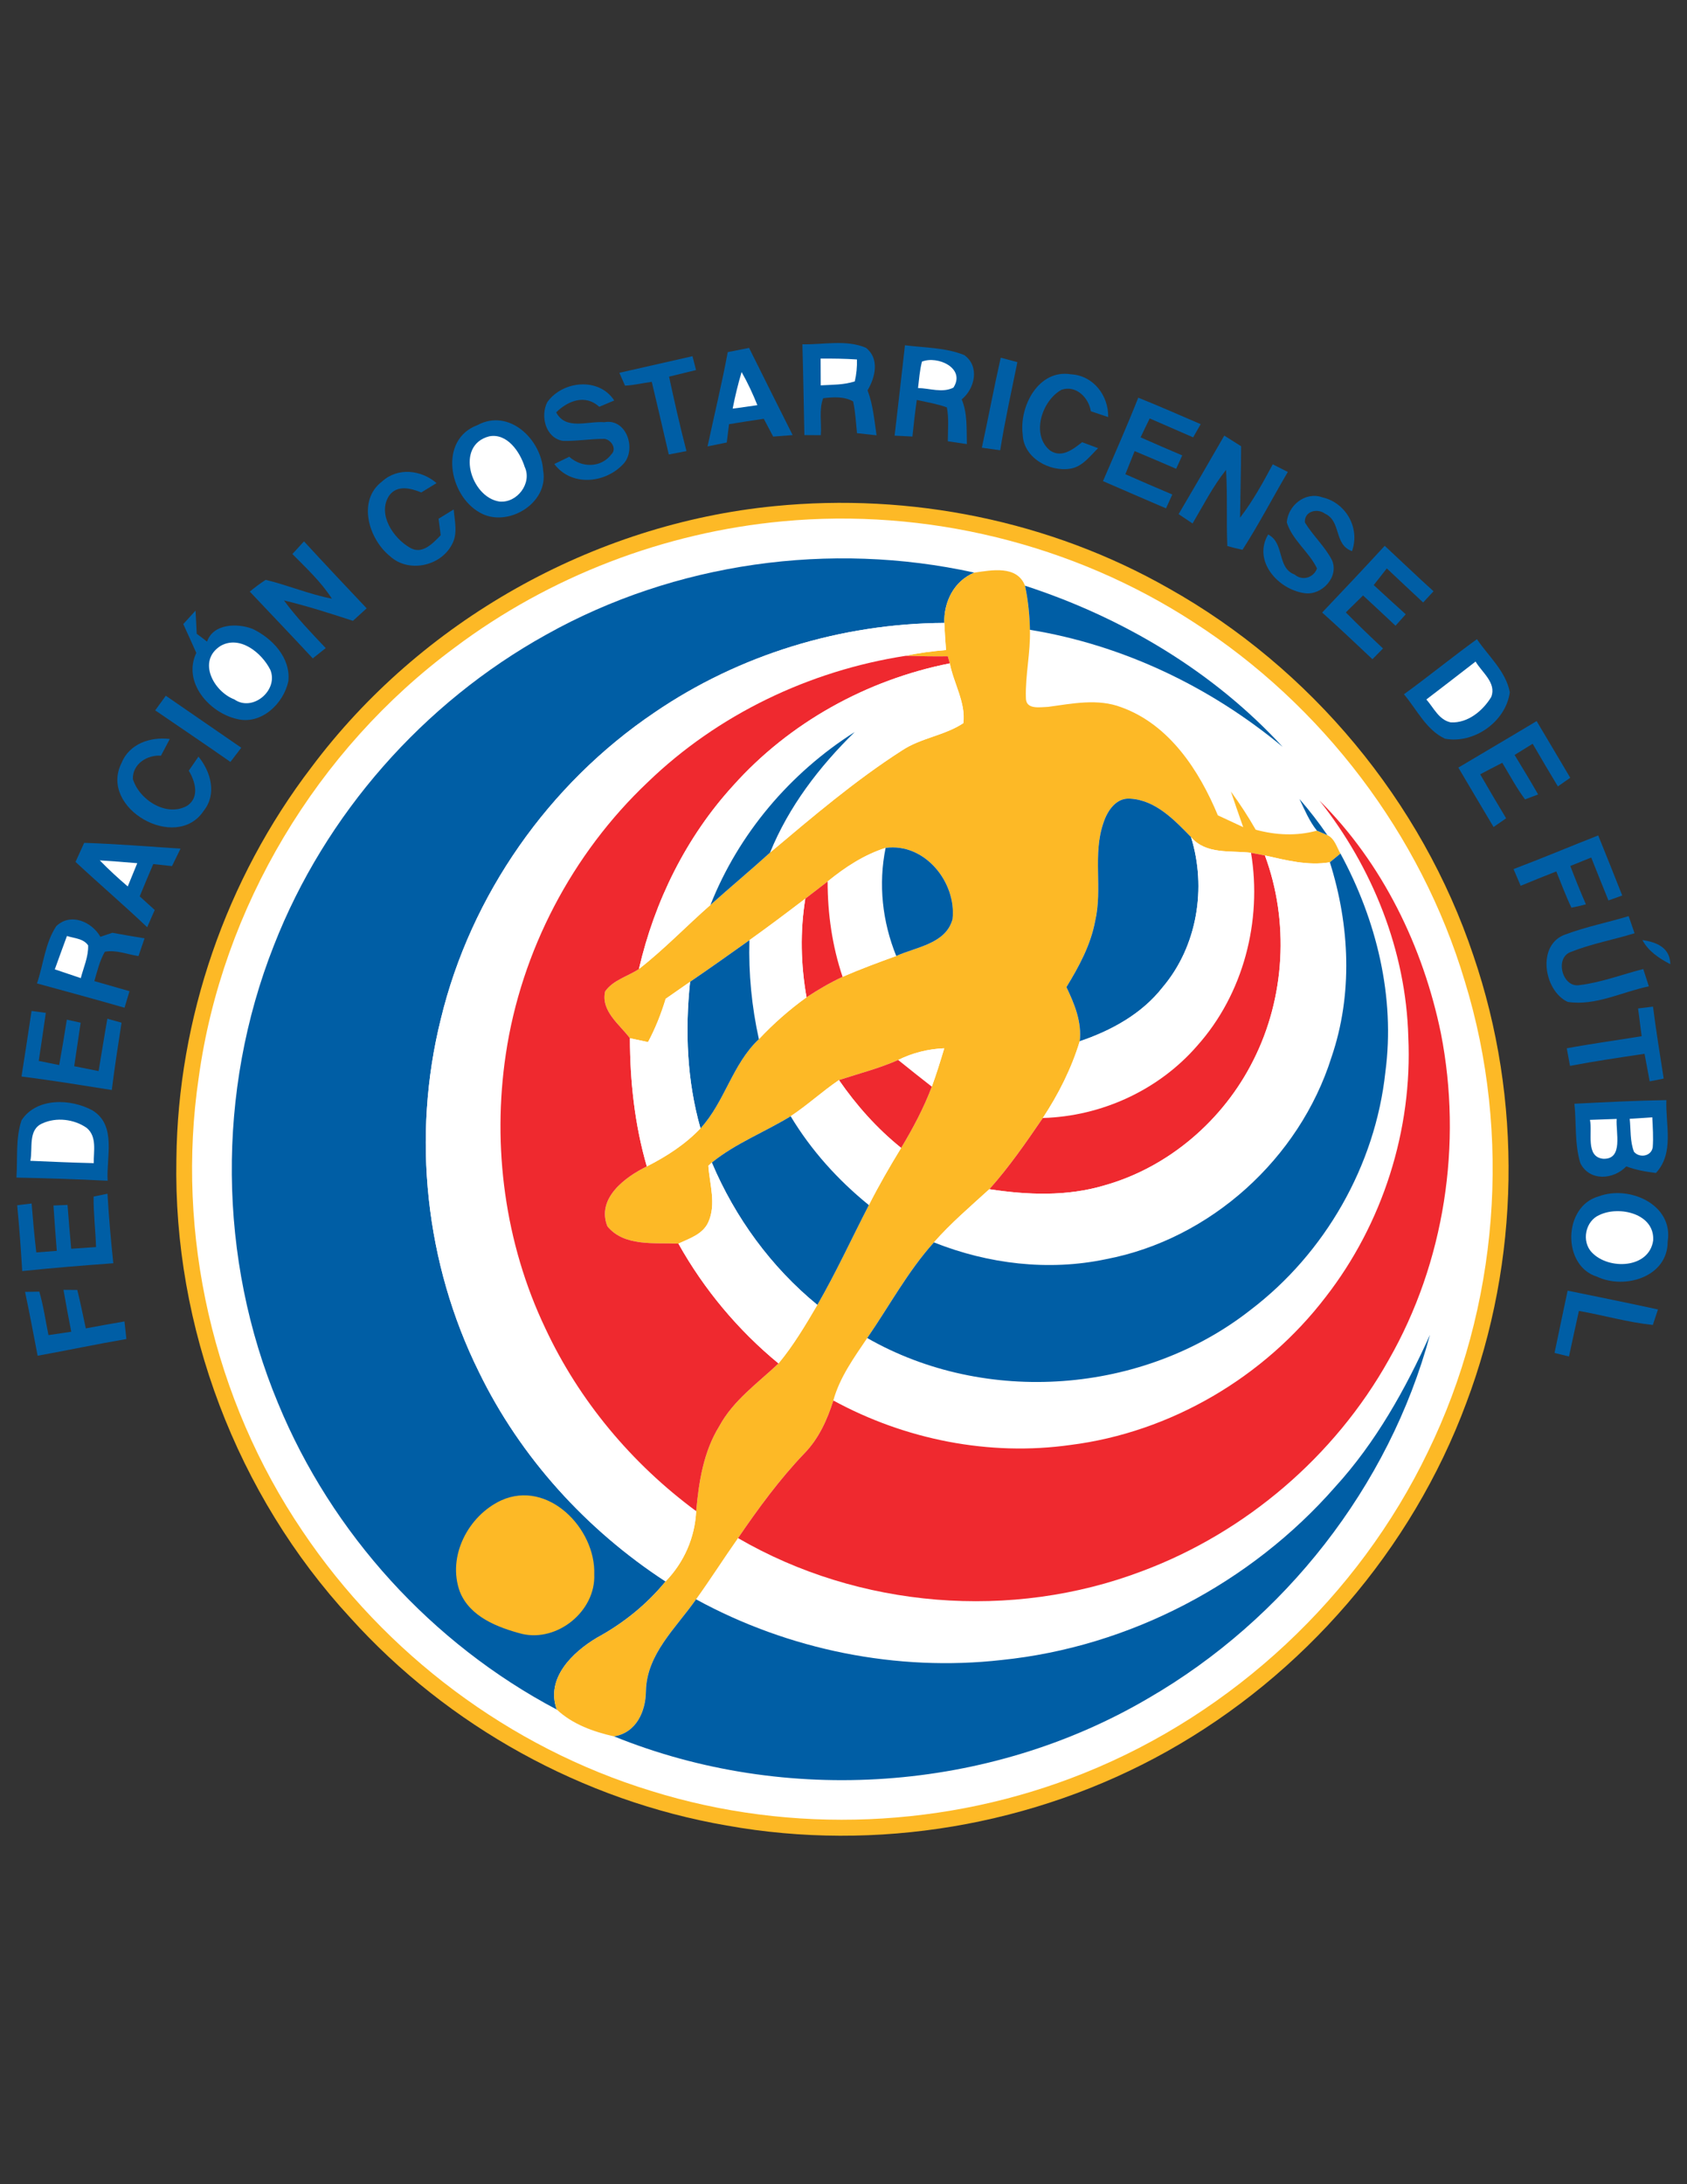 <?xml version="1.0" encoding="utf-8"?>
<!-- Generator: Adobe Illustrator 15.1.0, SVG Export Plug-In . SVG Version: 6.00 Build 0)  -->
<!DOCTYPE svg PUBLIC "-//W3C//DTD SVG 1.1//EN" "http://www.w3.org/Graphics/SVG/1.1/DTD/svg11.dtd">
<svg version="1.1" id="Layer_1" xmlns="http://www.w3.org/2000/svg" xmlns:xlink="http://www.w3.org/1999/xlink" x="0px" y="0px"
	 width="612px" height="792px" viewBox="0 0 612 792" enable-background="new 0 0 612 792" xml:space="preserve">
<rect x="0" y="0" width="612" height="792" fill="#333333" stroke="none"/>
<g>
	<path fill="#005EA5" d="M291.087,124.839c7.605,0.19,15.827-1.801,23.051,1.271c5.021,3.92,3.39,10.721,0.592,15.424
		c1.992,5.232,2.438,10.826,3.263,16.313c-1.779-0.19-5.317-0.593-7.097-0.783c-0.403-3.835-0.573-7.734-1.398-11.504
		c-3.283-1.886-7.266-1.568-10.868-1.166c-1.61,4.132-0.509,9.004-0.869,13.411c-1.482,0-4.47-0.021-5.954-0.042
		C291.575,146.788,291.405,135.813,291.087,124.839L291.087,124.839z"/>
	<path fill="#005EA5" d="M264.011,127.678c2.584-0.509,5.148-1.017,7.733-1.526c5.254,10.551,10.509,21.081,15.805,31.61
		c-1.759,0.127-5.296,0.403-7.055,0.552c-1.144-2.161-2.289-4.322-3.411-6.461c-4.217,0.613-8.432,1.27-12.606,1.969
		c-0.212,1.653-0.615,4.979-0.826,6.631c-2.331,0.466-4.661,0.954-6.97,1.42C259.117,150.474,261.871,139.14,264.011,127.678
		L264.011,127.678z"/>
	<path fill="#005EA5" d="M328.291,125.199c7.182,0.91,14.682,0.805,21.482,3.538c5.7,4.003,3.941,12.16-0.89,16.08
		c2.142,5.127,1.717,10.763,1.864,16.208c-1.736-0.253-5.169-0.763-6.906-1.017c0.021-4.088,0.444-8.241-0.34-12.288
		c-3.538-1.271-7.245-1.886-10.91-2.691c-0.635,4.407-1.123,8.834-1.589,13.262c-1.611-0.083-4.852-0.253-6.461-0.317
		C325.813,147.042,327.082,136.131,328.291,125.199L328.291,125.199z"/>
	<path fill="#005EA5" d="M224.689,135.178c8.834-1.991,17.691-4.004,26.525-6.018c0.317,1.251,0.975,3.772,1.292,5.021
		c-3.263,0.806-6.525,1.611-9.789,2.395c1.949,9.025,3.984,18.05,6.313,26.991c-1.609,0.297-4.809,0.932-6.419,1.229
		c-2.056-8.771-4.047-17.563-6.166-26.335c-3.241,0.424-6.441,1.208-9.704,1.377C226.214,138.673,225.197,136.343,224.689,135.178
		L224.689,135.178z"/>
	<path fill="#FFFFFF" d="M297.698,130.029c4.407-0.042,8.792,0.021,13.178,0.317c0.085,2.691-0.17,5.339-0.784,7.945
		c-3.982,1.314-8.221,1.187-12.352,1.441C297.718,136.512,297.698,133.27,297.698,130.029L297.698,130.029z"/>
	<path fill="#FFFFFF" d="M334.456,131.131c5.657-2.288,15.975,2.373,11.419,9.428c-4.024,2.012-8.621,0.233-12.838,0.148
		C333.418,137.507,333.651,134.267,334.456,131.131L334.456,131.131z"/>
	<path fill="#005EA5" d="M363.037,129.711c1.505,0.402,4.533,1.208,6.038,1.61c-2.14,10.636-4.533,21.229-6.23,31.949
		c-1.674-0.232-4.998-0.699-6.651-0.932C358.546,151.47,360.579,140.559,363.037,129.711L363.037,129.711z"/>
	<path fill="#FFFFFF" d="M269.032,134.903c2.204,3.855,4.069,7.881,5.721,12.012c-2.987,0.445-5.974,0.868-8.961,1.25
		C266.66,143.695,267.74,139.266,269.032,134.903L269.032,134.903z"/>
	<path fill="#005EA5" d="M371.003,157.508c-1.293-10.127,5.721-23.75,17.543-21.78c8.092,0.445,13.622,7.69,13.474,15.509
		c-2.119-0.699-4.217-1.398-6.292-2.119c-0.784-4.937-5.34-9.556-10.614-7.797c-7.184,3.919-11.23,16.462-4.09,22.098
		c4.237,2.754,8.264-0.529,11.547-3.072c1.928,0.72,3.856,1.441,5.785,2.161c-2.903,2.838-5.552,6.568-9.789,7.394
		C380.833,171.3,371.258,166.046,371.003,157.508L371.003,157.508z"/>
	<path fill="#005EA5" d="M198.544,145.813c5.53-7.754,18.708-9.153,24.28-0.594c-1.355,0.572-4.068,1.716-5.423,2.288
		c-5.064-4.64-11.314-2.246-15.637,2.013c3.497,6.631,11.547,3.072,17.458,3.581c8.284-1.546,11.97,10.403,6.568,15.487
		c-6.631,6.779-18.645,7.775-24.704-0.339c1.356-0.657,4.067-1.971,5.424-2.627c4.492,4.068,11.567,4.111,15.338-0.953
		c1.992-1.971-0.168-5.254-2.563-5.53c-5.063-0.064-10.084,0.89-15.148,0.72C197.931,158.779,195.938,150.877,198.544,145.813
		L198.544,145.813z"/>
	<path fill="#005EA5" d="M412.932,144.203c7.605,3.051,15.105,6.356,22.646,9.598c-0.699,1.186-2.055,3.581-2.733,4.788
		c-5.253-2.309-10.508-4.597-15.761-6.864c-1.124,2.287-2.225,4.555-3.307,6.864c5.001,2.224,10.043,4.386,15.107,6.546
		c-0.742,1.611-1.483,3.22-2.203,4.852c-5.021-2.161-10.022-4.322-15.064-6.419c-1.123,2.796-2.247,5.594-3.368,8.39
		c5.656,2.5,11.334,4.937,17.034,7.353c-0.573,1.25-1.718,3.749-2.288,5.02c-7.629-3.263-15.234-6.567-22.86-9.872
		C404.478,164.394,408.905,154.394,412.932,144.203L412.932,144.203z"/>
	<path fill="#005EA5" d="M173.227,154.139c11.462-6.165,23.156,5.191,23.813,16.483c2.161,11.907-13.05,20.975-22.965,15.254
		C162.782,179.627,159.117,159.394,173.227,154.139L173.227,154.139z"/>
	<path fill="#FFFFFF" d="M177.443,158.229c6.525-1.292,11.187,5.614,12.903,11.059c2.796,5.933-2.818,13.285-9.238,12.564
		C170.706,180.242,165.07,161.406,177.443,158.229L177.443,158.229z"/>
	<path fill="#005EA5" d="M444.138,157.953c2.034,1.271,4.067,2.563,6.102,3.856c-0.021,8.644-0.275,17.267-0.381,25.911
		c4.618-6.017,8.284-12.669,11.866-19.343c1.82,0.932,3.643,1.843,5.464,2.754c-5.528,9.386-10.55,19.068-16.44,28.221
		c-1.864-0.381-3.707-0.826-5.508-1.356c-0.383-9.216,0.105-18.411-0.465-27.606c-4.79,5.996-8.264,12.861-12.142,19.429
		c-1.694-1.144-3.368-2.268-5.063-3.39C433.144,176.957,438.672,167.465,444.138,157.953L444.138,157.953z"/>
	<path fill="#005EA5" d="M138.587,174.605c5.679-5.233,14.216-4.237,19.788,0.572c-1.377,0.847-4.152,2.542-5.55,3.39
		c-3.856-1.568-8.729-2.84-11.632,1.122c-4.427,6.695,1.484,15.488,7.542,18.92c4.428,2.648,8.327-1.631,11.144-4.534
		c-0.19-1.483-0.593-4.492-0.783-5.974c1.377-0.847,4.11-2.521,5.487-3.369c0.36,4.237,1.589,8.898-0.699,12.818
		c-4.131,7.838-15.763,10.254-22.373,4.152C133.735,195.495,129.52,181.491,138.587,174.605L138.587,174.605z"/>
	<path fill="#005EA5" d="M466.808,189.436c0.445-6.166,6.736-11.292,12.882-9.11c8.56,1.949,13.792,11.102,10.783,19.513
		c-6.672-2.331-3.771-10.827-9.809-13.581c-2.818-2.097-7.564-0.869-7.287,3.178c2.923,4.81,7.245,8.665,9.851,13.708
		c2.606,6.08-3.708,12.838-9.936,11.949c-9.534-1.292-18.941-11.61-13.241-21.292c6.078,3.156,3.093,12.097,9.575,14.513
		c2.817,2.415,6.864,1.25,8.155-2.183C474.881,200.072,468.885,195.94,466.808,189.436L466.808,189.436z"/>
	<path fill="#FDB926" d="M280.96,183.525c49.28-4.894,100,5.276,143.093,29.852c51.419,28.856,91.696,77.14,110.445,133.072
		c17.902,52.267,16.949,110.658-2.584,162.331c-19.768,53.178-59.111,98.623-108.581,126.294
		c-48.073,26.904-105.487,36.631-159.726,26.863c-52.182-9.004-101.038-35.976-136.503-75.297
		c-41.25-44.641-64.301-105.508-63.115-166.293c0.53-50.974,17.987-101.568,48.941-142.075
		C152.591,225.22,215.006,189.987,280.96,183.525L280.96,183.525z"/>
	<path fill="#FFFFFF" d="M283.905,189.034c51.971-4.873,105.446,8.178,149.217,36.652c46.61,30.021,82.288,76.801,98.22,129.958
		c17.268,55.932,12.331,118.241-13.348,170.825c-25.254,52.479-70.655,94.788-124.704,116.463
		c-49.618,19.999-106.08,22.416-157.14,6.441c-51.292-15.7-96.546-49.704-126.419-94.195
		c-32.31-47.692-46.059-107.564-37.626-164.577C80.6,329.076,114.985,271.746,164.9,234.86
		C199.329,208.971,241.024,193.017,283.905,189.034L283.905,189.034z"/>
	<path fill="#005EA5" d="M106.066,200.898c1.398-1.526,2.797-3.073,4.216-4.599c7.5,8.157,15.106,16.229,22.733,24.281
		c-1.653,1.525-3.327,3.029-4.979,4.533c-8.262-2.691-16.546-5.36-25.021-7.394c4.534,6.186,9.873,11.716,15.148,17.289
		c-1.187,0.932-3.538,2.796-4.703,3.728c-7.542-8.135-15.233-16.144-22.84-24.216c1.844-1.546,3.75-2.966,5.763-4.258
		c8.093,1.927,15.826,5.254,24.025,6.821C116.489,211.004,111.15,206.025,106.066,200.898L106.066,200.898z"/>
	<path fill="#005EA5" d="M502.339,197.911c5.911,5.487,11.714,11.081,17.71,16.482c-1.271,1.356-2.52,2.691-3.77,4.069
		c-4.43-4.11-8.793-8.221-13.18-12.352c-1.589,2.012-3.178,4.005-4.746,6.039c3.856,3.559,7.713,7.097,11.611,10.593
		c-1.25,1.377-2.479,2.754-3.708,4.152c-3.918-3.665-7.818-7.352-11.778-10.975c-2.098,2.034-4.176,4.089-6.251,6.144
		c4.407,4.449,8.92,8.792,13.496,13.072c-0.953,0.975-2.882,2.925-3.836,3.899c-6.037-5.699-12.076-11.399-18.24-16.928
		C487.274,214.098,494.859,206.046,502.339,197.911L502.339,197.911z"/>
	<path fill="#005EA5" d="M198.142,230.135c46.717-26.166,103.094-34.026,155.318-22.5c-7.351,3.03-11.079,10.53-10.889,18.243
		c-37.268,0.19-74.407,11.483-105.192,32.52c-38.284,25.848-66.61,66.166-77.458,111.102
		c-10.593,42.522-5.656,88.687,13.814,127.967c15.042,30.954,38.962,57.224,67.712,75.975c-6.864,8.39-15.381,15.232-24.895,20.402
		c-8.834,5.254-18.686,14.724-14.554,26.06c-45.212-23.855-81.653-63.794-101.123-111.08
		c-21.865-52.375-22.373-113.243-1.504-166.018C117.93,295.305,153.565,254.839,198.142,230.135L198.142,230.135z"/>
	<path fill="#FDB926" d="M353.46,207.635c6.271-0.89,15.466-2.754,18.39,4.747c1.123,5.254,1.674,10.614,1.781,15.995
		c0.252,8.263-1.718,16.419-1.463,24.662c-0.041,4.407,5.086,3.348,8.009,3.283c8.855-1.186,18.05-3.156,26.715,0.17
		c17.353,6.313,28.115,22.839,34.916,39.152c3.05,1.441,6.102,2.86,9.195,4.28c-1.505-4.322-3.029-8.602-4.472-12.924
		c3.263,4.449,6.271,9.068,9.005,13.856c7.31,1.991,14.853,2.353,22.204,0.339c0.954,0.402,2.839,1.229,3.792,1.631
		c2.648,1.229,3.39,4.343,4.747,6.673c-0.954,0.805-2.883,2.373-3.836,3.157c-7.966,1.355-15.847-0.742-23.56-2.458
		c-1.25-0.232-3.771-0.72-5.042-0.974c-7.437-0.89-16.335,0.72-21.758-5.679c-6.04-6.207-12.882-13.432-22.076-13.94
		c-5.127-0.423-8.284,4.428-9.683,8.687c-4.026,11.525-0.275,23.941-3.029,35.679c-1.612,8.686-5.87,16.504-10.424,23.961
		c2.944,6.145,5.634,12.648,4.829,19.64c-3.008,9.895-7.711,19.195-13.389,27.818c-6.08,8.876-12.205,17.775-19.407,25.825
		c-6.864,6.251-13.94,12.29-20.106,19.281c-9.47,10.509-16.186,23.092-24.194,34.683c-4.811,7.14-9.979,14.236-12.288,22.647
		c-2.204,6.99-5.297,13.835-10.488,19.152c-9.026,9.429-16.737,19.98-24.089,30.741c-5.169,7.33-9.979,14.915-15.233,22.204
		c-7.183,10.318-17.881,19.768-18.178,33.242c-0.063,7.393-3.475,15.127-11.568,16.461c-7.5-1.694-15.042-4.386-20.762-9.724
		c-4.132-11.336,5.72-20.806,14.554-26.06c9.513-5.17,18.03-12.013,24.895-20.402c6.674-6.885,10.657-15.89,11.102-25.487
		c0.954-10.637,2.648-21.569,8.39-30.826c5.064-9.364,13.919-15.573,21.483-22.734c5.424-6.546,9.789-13.897,14.089-21.228
		c6.801-11.76,12.458-24.133,18.687-36.187c3.579-7.076,7.563-13.962,11.715-20.742c4.28-7.099,8.179-14.449,11.123-22.204
		c1.674-4.575,3.115-9.237,4.515-13.919c-5.827,0.233-11.506,1.652-16.718,4.237c-6.927,3.072-14.301,4.937-21.482,7.288
		c-6.039,4.089-11.42,9.089-17.521,13.115c-9.428,5.783-19.937,9.788-28.602,16.8l-1.25,1.145c0.466,6.78,2.945,14.005-0.042,20.528
		c-1.97,4.322-6.843,5.87-10.826,7.714c-8.623-0.404-19.661,1.186-25.763-6.271c-4.067-10.063,6.378-17.883,14.301-21.716
		c7.14-3.623,13.94-7.989,19.471-13.815c8.834-9.596,11.525-23.283,21.187-32.33c5.253-5.594,11.038-10.699,17.287-15.19
		c4.174-2.754,8.517-5.297,13.072-7.416c6.398-2.775,12.924-5.191,19.471-7.563c7.225-3.263,18.052-4.407,20.425-13.369
		c1.461-13.348-10.063-27.734-24.279-25.826c-7.819,2.499-14.726,7.033-21.04,12.182c-2.689,2.076-5.402,4.152-8.093,6.229
		c-6.695,5.105-13.411,10.169-20.275,15.063c-7.14,5.084-14.28,10.148-21.526,15.085c-2.966,2.054-5.911,4.088-8.856,6.165
		c-1.631,5.424-3.728,10.7-6.398,15.699c-1.652-0.36-4.915-1.059-6.567-1.398c-3.771-5.021-10.615-9.872-9.004-16.97
		c2.859-4.132,8.22-5.445,12.267-8.135c9.173-7.14,17.224-15.594,25.953-23.242c7.139-6.398,14.512-12.521,21.61-18.961
		c15.445-12.988,30.868-26.145,47.881-37.056c6.845-4.555,15.425-5.36,22.246-9.894c0.933-7.395-3.538-14.471-4.916-21.674
		c-0.19-0.636-0.551-1.907-0.72-2.563c-5.106,0.085-10.213-0.042-15.297-0.169c4.809-1.081,9.725-1.674,14.641-2.098
		c-0.255-3.284-0.468-6.568-0.614-9.83C342.381,218.165,346.109,210.665,353.46,207.635L353.46,207.635z"/>
	<path fill="#005EA5" d="M371.85,212.381c35.234,11.461,68.306,31.038,93.454,58.432c-26.229-21.78-57.944-36.949-91.673-42.437
		C373.523,222.995,372.973,217.635,371.85,212.381L371.85,212.381z"/>
	<path fill="#005EA5" d="M70.938,221.406c0.169,2.797,0.276,5.593,0.424,8.411c1.271,0.911,2.521,1.864,3.75,2.839
		c2.246-6.568,10.953-6.737,16.419-4.66c7.161,3.346,13.919,10.444,13.093,18.898c-1.653,8.22-9.895,16.102-18.75,13.792
		c-10.063-2.331-19.682-13.347-14.661-23.94c-1.526-3.517-3.158-6.97-4.725-10.445C67.612,225.071,69.837,222.635,70.938,221.406
		L70.938,221.406z"/>
	<path fill="#FFFFFF" d="M237.379,258.397c30.785-21.037,67.924-32.33,105.192-32.52c0.146,3.262,0.359,6.546,0.614,9.83
		c-4.916,0.424-9.832,1.017-14.641,2.098c-34.873,5.381-68.136,21.271-93.56,45.826c-27.437,25.933-45.911,61.208-51.482,98.56
		c-5.021,33.58-0.339,68.687,14.301,99.407c12.267,26.292,31.42,49.152,54.746,66.356c-0.445,9.598-4.428,18.603-11.102,25.487
		c-28.75-18.751-52.669-45.021-67.712-75.975c-19.47-39.28-24.407-85.445-13.814-127.967
		C170.769,324.563,199.096,284.246,237.379,258.397L237.379,258.397z"/>
	<path fill="#005EA5" d="M509.309,251.746c8.961-6.483,17.521-13.496,26.483-19.979c4.215,6.208,10.444,11.589,11.928,19.216
		c-1.398,10.678-13.03,18.877-23.539,16.865C517.359,264.648,513.991,257.275,509.309,251.746L509.309,251.746z"/>
	<path fill="#FFFFFF" d="M79.985,234.225c7.013-4.026,14.979,2.479,18.073,8.644c3.071,7.351-6.335,15.423-13.051,10.741
		C77.486,250.729,71.468,239.669,79.985,234.225L79.985,234.225z"/>
	<path fill="#EF292F" d="M234.985,283.631c25.424-24.555,58.687-40.444,93.56-45.826c5.084,0.127,10.19,0.254,15.297,0.169
		c0.169,0.657,0.529,1.927,0.72,2.563c-30.042,5.954-58.156,21.461-78.601,44.343c-17.034,18.645-28.517,41.928-34.173,66.484
		c-4.047,2.69-9.408,4.003-12.267,8.135c-1.611,7.098,5.232,11.949,9.004,16.97c0.021,15.679,1.737,31.378,6.123,46.484
		c-7.923,3.833-18.369,11.652-14.301,21.716c6.103,7.457,17.141,5.867,25.763,6.271c9.279,16.589,21.631,31.376,36.314,43.452
		c-7.564,7.161-16.419,13.37-21.483,22.734c-5.741,9.257-7.436,20.189-8.39,30.826c-23.326-17.204-42.479-40.064-54.746-66.356
		c-14.64-30.721-19.322-65.827-14.301-99.407C189.075,344.839,207.549,309.563,234.985,283.631L234.985,283.631z"/>
	<path fill="#FFFFFF" d="M517.444,253.631c5.973-4.555,11.928-9.152,17.859-13.75c2.33,3.982,7.626,7.69,5.7,12.817
		c-3.052,5.042-8.519,9.576-14.704,9.238C521.998,261.067,520.093,256.618,517.444,253.631L517.444,253.631z"/>
	<path fill="#FFFFFF" d="M265.96,284.881c20.445-22.881,48.559-38.389,78.601-44.343c1.378,7.203,5.849,14.279,4.916,21.674
		c-6.821,4.533-15.401,5.339-22.246,9.894c-17.014,10.911-32.437,24.068-47.881,37.056c6.822-16.738,17.86-31.166,30.721-43.729
		c-23.412,14.831-42.12,36.864-52.331,62.69c-8.729,7.648-16.78,16.102-25.953,23.242
		C237.443,326.809,248.926,303.525,265.96,284.881L265.96,284.881z"/>
	<path fill="#005EA5" d="M56.299,257.572c0.975-1.336,2.903-3.984,3.855-5.297c9.111,6.313,18.263,12.542,27.373,18.856
		c-0.974,1.271-2.944,3.855-3.94,5.147C74.563,269.966,65.388,263.801,56.299,257.572L56.299,257.572z"/>
	<path fill="#005EA5" d="M529.053,278.334c9.449-5.636,18.963-11.186,28.392-16.864c4.067,6.864,8.155,13.686,12.202,20.551
		c-1.123,0.783-3.368,2.351-4.491,3.135c-3.094-5.127-6.144-10.275-9.151-15.467c-2.183,1.336-4.365,2.691-6.549,4.068
		c2.903,4.725,5.765,9.491,8.539,14.323c-1.186,0.445-3.559,1.334-4.746,1.779c-3.135-4.173-5.572-8.814-8.262-13.262
		c-2.671,1.377-5.36,2.754-8.009,4.173c3.072,5.361,6.229,10.658,9.407,15.954c-1.144,0.784-3.411,2.373-4.556,3.156
		C537.571,292.698,533.27,285.538,529.053,278.334L529.053,278.334z"/>
	<path fill="#005EA5" d="M257.74,328.123c10.211-25.826,28.919-47.86,52.331-62.69c-12.861,12.563-23.899,26.991-30.721,43.729
		C272.252,315.601,264.879,321.724,257.74,328.123L257.74,328.123z"/>
	<path fill="#005EA5" d="M44.032,276.788c2.796-7.098,10.466-9.682,17.563-8.834c-1.059,2.034-2.119,4.047-3.2,6.059
		c-5-0.36-10.36,3.008-10.19,8.454c2.288,7.627,12.374,14.024,19.831,9.619c4.428-3.136,2.775-8.751,0.445-12.628
		c1.165-1.715,2.331-3.411,3.516-5.105c4.514,5.529,6.738,13.58,1.908,19.64C63.947,309.055,35.897,293.102,44.032,276.788
		L44.032,276.788z"/>
	<path fill="#005EA5" d="M400.325,298.292c1.398-4.258,4.556-9.11,9.683-8.687c9.194,0.509,16.036,7.733,22.076,13.94
		c5.698,18.391,2.266,39.598-10.298,54.428c-7.563,9.683-18.623,15.721-30.085,19.597c0.805-6.991-1.885-13.495-4.829-19.64
		c4.554-7.457,8.812-15.275,10.424-23.961C400.05,322.233,396.299,309.817,400.325,298.292L400.325,298.292z"/>
	<path fill="#005EA5" d="M471.405,289.712c3.622,4.173,7.014,8.538,10.127,13.114c-0.953-0.402-2.838-1.229-3.792-1.631
		C474.986,297.762,473.292,293.652,471.405,289.712L471.405,289.712z"/>
	<path fill="#EF292F" d="M478.673,290.284c22.882,22.711,37.627,53.072,44.067,84.492c7.84,40.021,1.355,82.86-18.962,118.348
		c-19.598,34.958-51.865,62.501-89.363,76.547c-47.459,18.05-102.777,13.559-146.675-11.95
		c7.352-10.761,15.063-21.313,24.089-30.741c5.191-5.317,8.284-12.162,10.488-19.152c26.059,14.195,56.568,20.275,86.016,16.123
		c36.377-4.597,70.318-24.577,92.564-53.624c20.698-26.589,31.566-60.634,30-94.3C510.07,344.839,497.973,314.606,478.673,290.284
		L478.673,290.284z"/>
	<path fill="#FFFFFF" d="M432.084,303.546c5.423,6.398,14.321,4.789,21.758,5.679c4.09,24.724-2.754,51.229-19.555,70
		c-13.961,16.08-34.726,25.571-55.975,26.165c5.678-8.623,10.381-17.923,13.389-27.818c11.462-3.876,22.521-9.915,30.085-19.597
		C434.35,343.144,437.782,321.937,432.084,303.546L432.084,303.546z"/>
	<path fill="#005EA5" d="M549.075,315.136c10.297-3.899,20.466-8.178,30.72-12.204c2.944,7.246,5.826,14.513,8.709,21.78
		c-1.25,0.465-3.751,1.355-5.001,1.801c-2.119-5.191-4.173-10.382-6.251-15.572c-2.542,1.017-5.063,2.034-7.584,3.072
		c1.779,4.661,3.666,9.301,5.656,13.898c-1.736,0.487-3.494,0.89-5.253,1.208c-2.055-4.28-3.688-8.75-5.487-13.136
		c-4.322,1.694-8.623,3.432-12.925,5.211C550.79,319.161,549.923,317.147,549.075,315.136L549.075,315.136z"/>
	<path fill="#005EA5" d="M30.536,305.622c11.674,0.382,23.305,1.336,34.958,2.098c-1.038,2.119-2.054,4.216-3.093,6.334
		c-1.695-0.19-5.106-0.551-6.801-0.741c-1.674,3.898-3.305,7.796-4.915,11.715c1.822,1.652,3.623,3.284,5.444,4.937
		c-0.911,2.077-1.821,4.173-2.733,6.25c-8.495-8.071-17.416-15.698-25.996-23.686C28.439,310.221,29.477,307.911,30.536,305.622
		L30.536,305.622z"/>
	<path fill="#FFFFFF" d="M300.239,319.627c6.314-5.149,13.221-9.683,21.04-12.182c-2.692,13.156-1.188,26.779,3.854,39.195
		c-6.547,2.372-13.072,4.788-19.471,7.563C301.913,343.06,300.239,331.364,300.239,319.627L300.239,319.627z"/>
	<path fill="#005EA5" d="M321.279,307.445c14.216-1.908,25.74,12.478,24.279,25.826c-2.373,8.961-13.2,10.106-20.425,13.369
		C320.092,334.224,318.587,320.602,321.279,307.445L321.279,307.445z"/>
	<path fill="#EF292F" d="M453.842,309.225c1.271,0.254,3.792,0.742,5.042,0.974c8.857,23.898,7.33,51.504-4.194,74.258
		c-10.827,21.653-30.721,38.856-54.153,45.403c-13.494,4.026-27.839,3.453-41.631,1.354c7.202-8.05,13.327-16.949,19.407-25.825
		c21.249-0.594,42.014-10.085,55.975-26.165C451.088,360.454,457.932,333.949,453.842,309.225L453.842,309.225z"/>
	<path fill="#FFFFFF" d="M458.884,310.199c7.713,1.716,15.594,3.813,23.56,2.458c7.225,22.903,8.412,47.902,0.55,70.805
		c-11.588,36.631-43.897,65.911-81.735,73.115c-20.85,4.406-42.756,1.759-62.459-6.081c6.166-6.991,13.242-13.03,20.106-19.281
		c13.792,2.099,28.137,2.672,41.631-1.354c23.433-6.547,43.326-23.75,54.153-45.403
		C466.214,361.703,467.741,334.097,458.884,310.199L458.884,310.199z"/>
	<path fill="#005EA5" d="M482.443,312.657c0.953-0.784,2.882-2.352,3.836-3.157c13.051,24.068,19.937,51.929,16.291,79.28
		c-3.644,33.814-21.863,65.636-48.919,86.207c-38.94,30.574-96.08,34.768-139.047,10.192c8.009-11.591,14.725-24.174,24.194-34.683
		c19.703,7.84,41.609,10.487,62.459,6.081c37.838-7.204,70.147-36.484,81.735-73.115
		C490.855,360.559,489.668,335.56,482.443,312.657L482.443,312.657z"/>
	<path fill="#FFFFFF" d="M36.193,311.978c4.534,0.276,9.068,0.615,13.602,1.017c-1.144,2.818-2.309,5.615-3.453,8.432
		C42.824,318.419,39.413,315.283,36.193,311.978L36.193,311.978z"/>
	<path fill="#EF292F" d="M292.146,325.856c2.691-2.076,5.403-4.152,8.093-6.229c0,11.736,1.674,23.432,5.424,34.576
		c-4.555,2.119-8.897,4.662-13.072,7.416C290.495,349.796,290.218,337.72,292.146,325.856L292.146,325.856z"/>
	<path fill="#FFFFFF" d="M271.872,340.919c6.864-4.895,13.58-9.958,20.275-15.063c-1.928,11.864-1.652,23.94,0.445,35.763
		c-6.25,4.492-12.034,9.597-17.287,15.19C272.697,365.029,271.532,352.974,271.872,340.919L271.872,340.919z"/>
	<path fill="#005EA5" d="M20.41,335.835c5.147-4.979,12.86-1.653,16.017,3.855c1.08-0.36,3.262-1.102,4.343-1.462
		c3.877,0.72,7.775,1.398,11.673,2.013c-0.741,2.139-1.482,4.3-2.204,6.441c-4.025-0.594-8.093-2.353-12.203-1.568
		c-1.886,3.283-2.753,7.013-3.813,10.636c4.258,1.207,8.495,2.436,12.754,3.665c-0.467,1.504-1.356,4.492-1.801,5.996
		c-10.572-3.051-21.166-5.911-31.759-8.814C15.77,349.711,16.32,342,20.41,335.835L20.41,335.835z"/>
	<path fill="#005EA5" d="M567.952,338.822c7.437-2.797,15.296-4.322,22.881-6.632c0.53,1.546,1.61,4.661,2.14,6.208
		c-7.711,2.394-15.721,3.813-23.221,6.821c-5.826,2.204-2.965,13.051,3.242,11.992c7.925-0.954,15.425-3.877,23.136-5.826
		c0.658,2.076,1.335,4.174,2.034,6.271c-9.725,1.992-19.344,7.183-29.448,5.636C559.943,359.203,557.4,342.36,567.952,338.822
		L567.952,338.822z"/>
	<path fill="#FFFFFF" d="M24.286,339.394c2.648,0.869,5.954,0.869,7.691,3.412c0.127,4.088-1.653,7.945-2.67,11.864
		c-3.135-1.06-6.271-2.119-9.427-3.178C21.362,347.445,22.782,343.398,24.286,339.394L24.286,339.394z"/>
	<path fill="#005EA5" d="M595.812,340.856c5.106,0.783,10.001,2.648,10.148,8.771C601.915,347.53,598.015,344.966,595.812,340.856
		L595.812,340.856z"/>
	<path fill="#005EA5" d="M250.346,356.004c7.246-4.937,14.386-10,21.526-15.085c-0.339,12.055,0.826,24.11,3.433,35.89
		c-9.662,9.046-12.352,22.734-21.187,32.33C249.202,391.872,248.481,373.78,250.346,356.004L250.346,356.004z"/>
	<path fill="#FFFFFF" d="M241.489,362.169c2.945-2.076,5.891-4.11,8.856-6.165c-1.864,17.776-1.144,35.868,3.772,53.134
		c-5.531,5.826-12.332,10.192-19.471,13.815c-4.385-15.106-6.102-30.806-6.123-46.484c1.652,0.339,4.915,1.039,6.567,1.398
		C237.761,372.869,239.858,367.593,241.489,362.169L241.489,362.169z"/>
	<path fill="#005EA5" d="M594.245,365.666c1.355-0.17,4.067-0.487,5.423-0.657c1.103,8.728,2.522,17.394,3.877,26.081
		c-1.271,0.253-3.813,0.762-5.085,1.017c-0.592-3.348-1.25-6.653-1.864-10c-9.025,1.356-18.071,2.67-27.033,4.386
		c-0.297-1.589-0.891-4.789-1.186-6.377c9.024-1.674,18.134-2.903,27.182-4.385C595.07,372.36,594.731,368.991,594.245,365.666
		L594.245,365.666z"/>
	<path fill="#005EA5" d="M11.448,366.576c1.292,0.17,3.876,0.509,5.169,0.699c-0.806,5.806-1.696,11.61-2.563,17.416
		c2.457,0.487,4.936,0.995,7.415,1.504c0.975-5.466,1.927-10.953,2.776-16.462c1.27,0.275,3.771,0.826,5.02,1.102
		c-0.762,5.254-1.546,10.508-2.351,15.783c2.203,0.424,6.631,1.314,8.856,1.759c1.08-6.334,2.055-12.67,3.178-18.983
		c1.292,0.36,3.855,1.081,5.147,1.441c-1.271,8.114-2.521,16.25-3.538,24.407c-10.89-1.716-21.801-3.517-32.754-4.894
		C9.075,382.423,10.239,374.5,11.448,366.576L11.448,366.576z"/>
	<path fill="#FFFFFF" d="M325.833,384.352c5.212-2.585,10.891-4.004,16.718-4.237c-1.399,4.682-2.841,9.344-4.515,13.919
		C333.947,390.835,329.859,387.614,325.833,384.352L325.833,384.352z"/>
	<path fill="#EF292F" d="M304.351,391.64c7.182-2.352,14.556-4.216,21.482-7.288c4.026,3.263,8.114,6.483,12.203,9.682
		c-2.944,7.755-6.843,15.105-11.123,22.204C318.186,409.224,310.706,400.834,304.351,391.64L304.351,391.64z"/>
	<path fill="#FFFFFF" d="M286.829,404.755c6.102-4.026,11.483-9.026,17.521-13.115c6.355,9.194,13.835,17.584,22.563,24.598
		c-4.152,6.78-8.136,13.666-11.715,20.742C304.011,427.911,294.265,417.127,286.829,404.755L286.829,404.755z"/>
	<path fill="#005EA5" d="M7.825,406.195c5.445-8.306,17.965-7.881,25.826-3.497c8.728,5.425,4.851,17.014,5.402,25.446
		c-11.018-0.573-22.056-0.912-33.094-1.144C6.447,420.071,5.579,412.847,7.825,406.195L7.825,406.195z"/>
	<path fill="#005EA5" d="M571.151,400.22c11.122-0.551,22.225-1.145,33.368-1.313c-0.359,8.878,2.967,19.111-3.792,26.421
		c-3.665-0.468-7.287-1.06-10.742-2.395c-4.66,4.853-13.283,5.528-16.672-1.144C571.172,414.839,571.914,407.381,571.151,400.22
		L571.151,400.22z"/>
	<path fill="#FFFFFF" d="M15.346,407.359c5.084-2.35,11.547-1.568,16.123,1.633c3.792,3.198,2.458,8.452,2.543,12.773
		c-7.67-0.189-15.34-0.507-23.008-0.846C11.956,416.428,10.049,409.648,15.346,407.359L15.346,407.359z"/>
	<path fill="#005EA5" d="M258.228,421.555c8.665-7.012,19.173-11.017,28.602-16.8c7.436,12.372,17.182,23.156,28.369,32.225
		c-6.229,12.054-11.886,24.427-18.687,36.187C279.731,459.437,266.66,441.492,258.228,421.555L258.228,421.555z"/>
	<path fill="#FFFFFF" d="M576.787,406.068c3.242-0.128,6.461-0.233,9.703-0.339c-0.403,4.744,2.563,14.767-4.916,14.447
		C575.049,419.478,577.782,410.622,576.787,406.068L576.787,406.068z"/>
	<path fill="#FFFFFF" d="M591.214,405.686c2.733-0.19,5.445-0.38,8.199-0.55c0.149,3.623,0.445,7.267,0.149,10.912
		c-0.529,3.263-4.811,3.96-6.801,1.589C591.299,413.844,591.638,409.669,591.214,405.686L591.214,405.686z"/>
	<path fill="#FFFFFF" d="M256.977,422.699l1.25-1.145c8.432,19.938,21.504,37.882,38.284,51.611
		c-4.3,7.33-8.665,14.682-14.089,21.228c-14.683-12.076-27.035-26.863-36.314-43.452c3.983-1.844,8.856-3.392,10.826-7.714
		C259.922,436.704,257.443,429.479,256.977,422.699L256.977,422.699z"/>
	<path fill="#005EA5" d="M33.947,433.887c1.271-0.255,3.792-0.784,5.043-1.039c0.487,8.41,1.228,16.821,2.119,25.211
		c-11.038,0.807-22.056,1.696-33.051,2.841c-0.466-7.968-1.059-15.934-1.822-23.858c1.313-0.169,3.919-0.485,5.232-0.655
		c0.467,5.932,1.017,11.843,1.695,17.754c2.479-0.19,4.958-0.381,7.437-0.571c-0.424-5.489-0.848-10.953-1.208-16.442
		c1.271-0.041,3.834-0.146,5.105-0.211c0.402,5.297,0.847,10.594,1.335,15.89c2.986-0.211,5.995-0.424,9.004-0.614
		C34.646,446.089,33.904,440.009,33.947,433.887L33.947,433.887z"/>
	<path fill="#005EA5" d="M579.944,433.822c10.994-4.196,27.244,2.902,25.041,16.419c0.022,12.797-15.551,17.436-25.571,12.712
		C566.533,459.033,567.063,437.34,579.944,433.822L579.944,433.822z"/>
	<path fill="#FFFFFF" d="M580.283,440.538c7.161-3.412,20.02-0.466,19.449,9.238c-1.44,10.254-16.145,10.783-22.205,4.406
		C573.609,450.178,575.093,442.698,580.283,440.538L580.283,440.538z"/>
	<path fill="#005EA5" d="M9.095,468.44c1.293-0.021,3.877-0.064,5.169-0.085c1.505,5.171,2.246,10.509,3.327,15.764
		c2.753-0.403,5.508-0.805,8.262-1.229c-0.996-5.042-1.949-10.107-2.818-15.19c1.25,0.021,3.75,0.041,5,0.041
		c1.187,4.618,2.056,9.302,3.094,13.94c4.661-0.868,9.322-1.737,14.025-2.52c0.169,1.589,0.53,4.787,0.699,6.377
		c-10.763,1.843-21.461,4.108-32.203,6.058C12.188,483.865,10.706,476.131,9.095,468.44L9.095,468.44z"/>
	<path fill="#005EA5" d="M568.693,467.996c10.933,2.224,21.865,4.448,32.776,6.821c-0.468,1.419-1.398,4.216-1.866,5.615
		c-9.066-0.934-17.859-3.518-26.82-5.086c-1.252,5.487-2.373,11.018-3.602,16.527c-1.314-0.318-3.921-0.977-5.232-1.293
		C565.538,483.06,567.063,475.517,568.693,467.996L568.693,467.996z"/>
	<path fill="#005EA5" d="M518.758,484.012c-14.874,55.085-52.819,103.222-102.099,131.738
		c-57.987,34.109-131.588,39.09-193.898,13.877c8.093-1.334,11.505-9.068,11.568-16.461c0.297-13.475,10.996-22.924,18.178-33.242
		c33.602,18.368,72.86,26.313,110.953,21.991c46.272-4.746,90.234-27.753,120.87-62.711
		C499.075,523.06,509.815,503.843,518.758,484.012L518.758,484.012z"/>
	<path fill="#FDB926" d="M181.85,544.033c16.949-7.626,34.323,10.213,33.729,26.865c0.551,13.263-13.284,24.556-26.187,21.567
		c-8.814-2.309-19.025-6.207-22.605-15.401C162.167,564.288,169.901,549.563,181.85,544.033L181.85,544.033z"/>
</g>
</svg>
